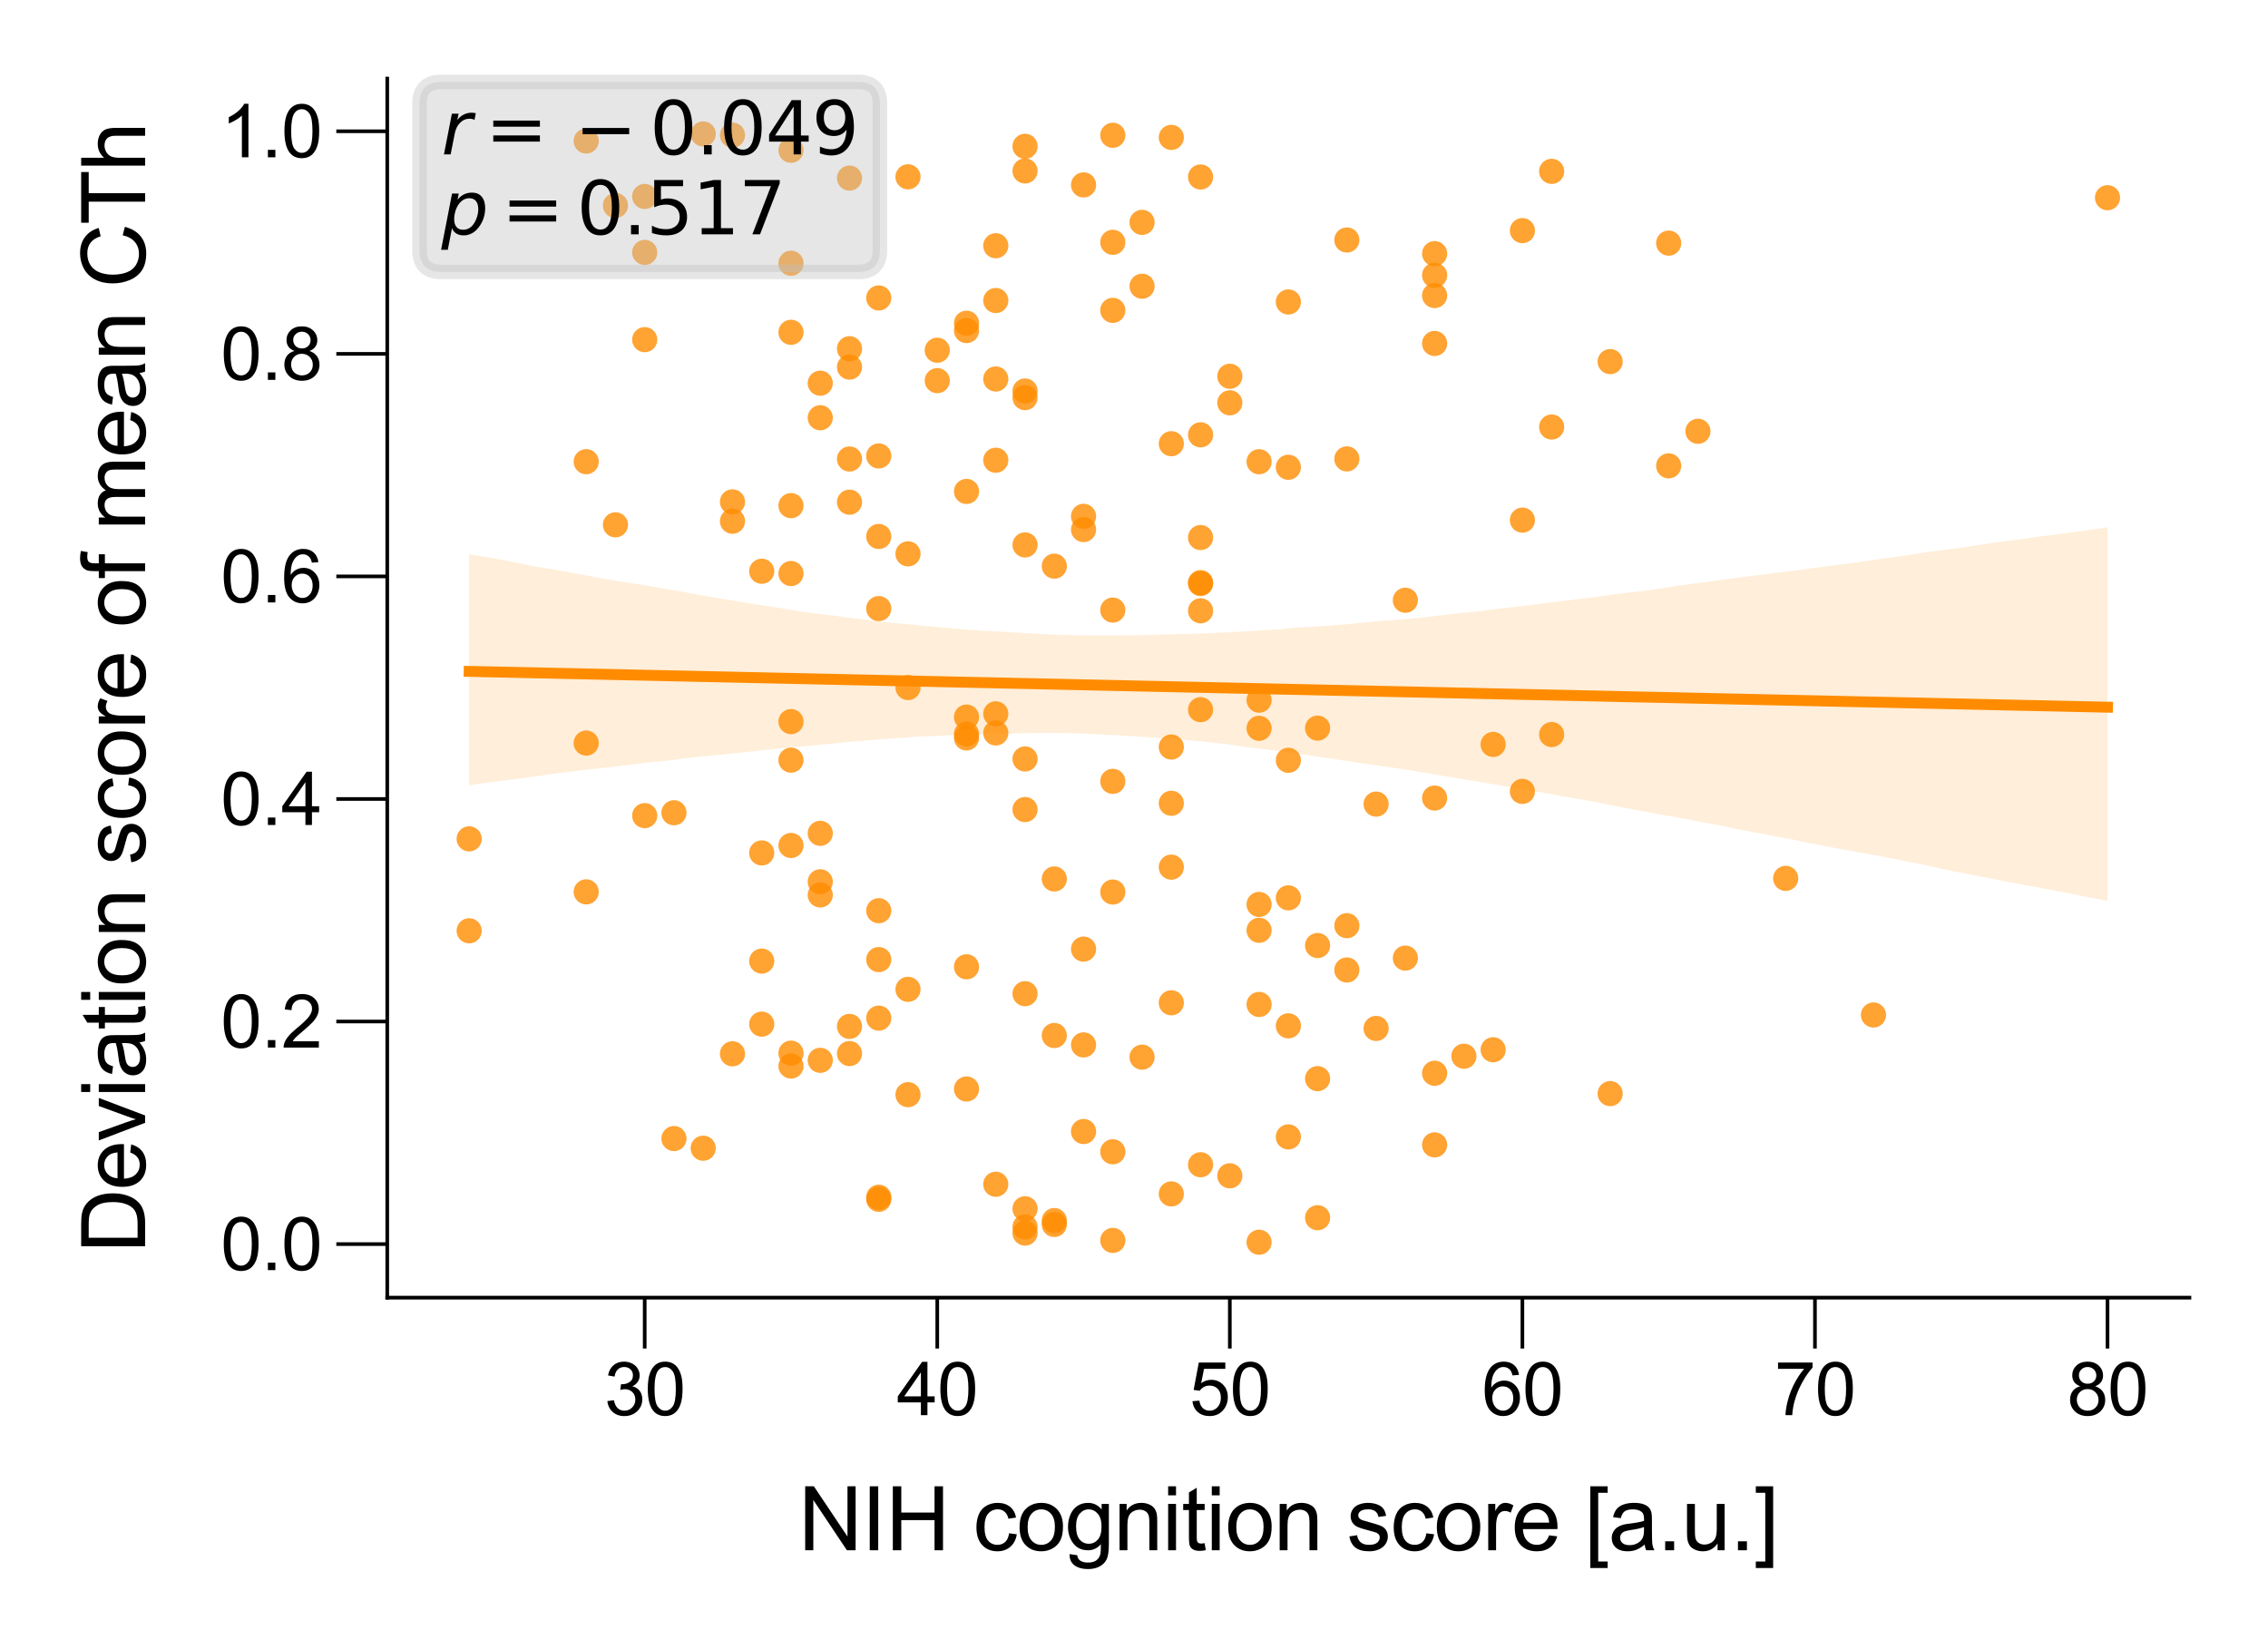 <?xml version="1.0" encoding="utf-8" standalone="no"?>
<!DOCTYPE svg PUBLIC "-//W3C//DTD SVG 1.1//EN"
  "http://www.w3.org/Graphics/SVG/1.1/DTD/svg11.dtd">
<svg xmlns:xlink="http://www.w3.org/1999/xlink" width="155.906pt" height="113.386pt" viewBox="0 0 155.906 113.386" xmlns="http://www.w3.org/2000/svg" version="1.1">
 <defs>
  <style type="text/css">*{stroke-linejoin: round; stroke-linecap: butt}</style>
 </defs>
 <g id="figure_1">
  <g id="patch_1">
   <path d="M 0 113.386 
L 155.906 113.386 
L 155.906 0 
L 0 0 
z
" style="fill: #ffffff"/>
  </g>
  <g id="axes_1">
   <g id="patch_2">
    <path d="M 26.62 89.218 
L 150.506 89.218 
L 150.506 5.4 
L 26.62 5.4 
z
" style="fill: #ffffff"/>
   </g>
   <g id="PathCollection_1">
    <defs>
     <path id="C0_0_4c3a07be0d" d="M 0 0.866 
C 0.23 0.866 0.45 0.775 0.612 0.612 
C 0.775 0.45 0.866 0.23 0.866 -0 
C 0.866 -0.23 0.775 -0.45 0.612 -0.612 
C 0.45 -0.775 0.23 -0.866 0 -0.866 
C -0.23 -0.866 -0.45 -0.775 -0.612 -0.612 
C -0.775 -0.45 -0.866 -0.23 -0.866 0 
C -0.866 0.23 -0.775 0.45 -0.612 0.612 
C -0.45 0.775 -0.23 0.866 0 0.866 
z
"/>
    </defs>
    <g clip-path="url(#pd2845f8a62)">
     <use xlink:href="#C0_0_4c3a07be0d" x="60.407" y="82.458" style="fill: #ff8c00; fill-opacity: 0.8"/>
    </g>
    <g clip-path="url(#pd2845f8a62)">
     <use xlink:href="#C0_0_4c3a07be0d" x="78.507" y="19.68" style="fill: #ff8c00; fill-opacity: 0.8"/>
    </g>
    <g clip-path="url(#pd2845f8a62)">
     <use xlink:href="#C0_0_4c3a07be0d" x="106.663" y="29.359" style="fill: #ff8c00; fill-opacity: 0.8"/>
    </g>
    <g clip-path="url(#pd2845f8a62)">
     <use xlink:href="#C0_0_4c3a07be0d" x="82.529" y="48.793" style="fill: #ff8c00; fill-opacity: 0.8"/>
    </g>
    <g clip-path="url(#pd2845f8a62)">
     <use xlink:href="#C0_0_4c3a07be0d" x="72.474" y="38.924" style="fill: #ff8c00; fill-opacity: 0.8"/>
    </g>
    <g clip-path="url(#pd2845f8a62)">
     <use xlink:href="#C0_0_4c3a07be0d" x="58.396" y="70.569" style="fill: #ff8c00; fill-opacity: 0.8"/>
    </g>
    <g clip-path="url(#pd2845f8a62)">
     <use xlink:href="#C0_0_4c3a07be0d" x="70.463" y="26.883" style="fill: #ff8c00; fill-opacity: 0.8"/>
    </g>
    <g clip-path="url(#pd2845f8a62)">
     <use xlink:href="#C0_0_4c3a07be0d" x="86.552" y="63.96" style="fill: #ff8c00; fill-opacity: 0.8"/>
    </g>
    <g clip-path="url(#pd2845f8a62)">
     <use xlink:href="#C0_0_4c3a07be0d" x="68.451" y="20.663" style="fill: #ff8c00; fill-opacity: 0.8"/>
    </g>
    <g clip-path="url(#pd2845f8a62)">
     <use xlink:href="#C0_0_4c3a07be0d" x="84.54" y="80.84" style="fill: #ff8c00; fill-opacity: 0.8"/>
    </g>
    <g clip-path="url(#pd2845f8a62)">
     <use xlink:href="#C0_0_4c3a07be0d" x="70.463" y="84.357" style="fill: #ff8c00; fill-opacity: 0.8"/>
    </g>
    <g clip-path="url(#pd2845f8a62)">
     <use xlink:href="#C0_0_4c3a07be0d" x="82.529" y="80.08" style="fill: #ff8c00; fill-opacity: 0.8"/>
    </g>
    <g clip-path="url(#pd2845f8a62)">
     <use xlink:href="#C0_0_4c3a07be0d" x="60.407" y="65.974" style="fill: #ff8c00; fill-opacity: 0.8"/>
    </g>
    <g clip-path="url(#pd2845f8a62)">
     <use xlink:href="#C0_0_4c3a07be0d" x="48.34" y="78.944" style="fill: #ff8c00; fill-opacity: 0.8"/>
    </g>
    <g clip-path="url(#pd2845f8a62)">
     <use xlink:href="#C0_0_4c3a07be0d" x="128.785" y="69.784" style="fill: #ff8c00; fill-opacity: 0.8"/>
    </g>
    <g clip-path="url(#pd2845f8a62)">
     <use xlink:href="#C0_0_4c3a07be0d" x="90.574" y="50.061" style="fill: #ff8c00; fill-opacity: 0.8"/>
    </g>
    <g clip-path="url(#pd2845f8a62)">
     <use xlink:href="#C0_0_4c3a07be0d" x="40.296" y="51.088" style="fill: #ff8c00; fill-opacity: 0.8"/>
    </g>
    <g clip-path="url(#pd2845f8a62)">
     <use xlink:href="#C0_0_4c3a07be0d" x="66.44" y="66.471" style="fill: #ff8c00; fill-opacity: 0.8"/>
    </g>
    <g clip-path="url(#pd2845f8a62)">
     <use xlink:href="#C0_0_4c3a07be0d" x="90.574" y="65.008" style="fill: #ff8c00; fill-opacity: 0.8"/>
    </g>
    <g clip-path="url(#pd2845f8a62)">
     <use xlink:href="#C0_0_4c3a07be0d" x="70.463" y="37.465" style="fill: #ff8c00; fill-opacity: 0.8"/>
    </g>
    <g clip-path="url(#pd2845f8a62)">
     <use xlink:href="#C0_0_4c3a07be0d" x="54.374" y="34.766" style="fill: #ff8c00; fill-opacity: 0.8"/>
    </g>
    <g clip-path="url(#pd2845f8a62)">
     <use xlink:href="#C0_0_4c3a07be0d" x="60.407" y="36.885" style="fill: #ff8c00; fill-opacity: 0.8"/>
    </g>
    <g clip-path="url(#pd2845f8a62)">
     <use xlink:href="#C0_0_4c3a07be0d" x="88.563" y="61.731" style="fill: #ff8c00; fill-opacity: 0.8"/>
    </g>
    <g clip-path="url(#pd2845f8a62)">
     <use xlink:href="#C0_0_4c3a07be0d" x="66.44" y="22.223" style="fill: #ff8c00; fill-opacity: 0.8"/>
    </g>
    <g clip-path="url(#pd2845f8a62)">
     <use xlink:href="#C0_0_4c3a07be0d" x="54.374" y="18.099" style="fill: #ff8c00; fill-opacity: 0.8"/>
    </g>
    <g clip-path="url(#pd2845f8a62)">
     <use xlink:href="#C0_0_4c3a07be0d" x="96.607" y="41.269" style="fill: #ff8c00; fill-opacity: 0.8"/>
    </g>
    <g clip-path="url(#pd2845f8a62)">
     <use xlink:href="#C0_0_4c3a07be0d" x="54.374" y="52.262" style="fill: #ff8c00; fill-opacity: 0.8"/>
    </g>
    <g clip-path="url(#pd2845f8a62)">
     <use xlink:href="#C0_0_4c3a07be0d" x="60.407" y="82.312" style="fill: #ff8c00; fill-opacity: 0.8"/>
    </g>
    <g clip-path="url(#pd2845f8a62)">
     <use xlink:href="#C0_0_4c3a07be0d" x="70.463" y="27.34" style="fill: #ff8c00; fill-opacity: 0.8"/>
    </g>
    <g clip-path="url(#pd2845f8a62)">
     <use xlink:href="#C0_0_4c3a07be0d" x="54.374" y="39.433" style="fill: #ff8c00; fill-opacity: 0.8"/>
    </g>
    <g clip-path="url(#pd2845f8a62)">
     <use xlink:href="#C0_0_4c3a07be0d" x="110.685" y="75.19" style="fill: #ff8c00; fill-opacity: 0.8"/>
    </g>
    <g clip-path="url(#pd2845f8a62)">
     <use xlink:href="#C0_0_4c3a07be0d" x="58.396" y="31.558" style="fill: #ff8c00; fill-opacity: 0.8"/>
    </g>
    <g clip-path="url(#pd2845f8a62)">
     <use xlink:href="#C0_0_4c3a07be0d" x="102.641" y="72.174" style="fill: #ff8c00; fill-opacity: 0.8"/>
    </g>
    <g clip-path="url(#pd2845f8a62)">
     <use xlink:href="#C0_0_4c3a07be0d" x="72.474" y="60.432" style="fill: #ff8c00; fill-opacity: 0.8"/>
    </g>
    <g clip-path="url(#pd2845f8a62)">
     <use xlink:href="#C0_0_4c3a07be0d" x="70.463" y="11.753" style="fill: #ff8c00; fill-opacity: 0.8"/>
    </g>
    <g clip-path="url(#pd2845f8a62)">
     <use xlink:href="#C0_0_4c3a07be0d" x="92.585" y="31.55" style="fill: #ff8c00; fill-opacity: 0.8"/>
    </g>
    <g clip-path="url(#pd2845f8a62)">
     <use xlink:href="#C0_0_4c3a07be0d" x="76.496" y="9.301" style="fill: #ff8c00; fill-opacity: 0.8"/>
    </g>
    <g clip-path="url(#pd2845f8a62)">
     <use xlink:href="#C0_0_4c3a07be0d" x="40.296" y="61.319" style="fill: #ff8c00; fill-opacity: 0.8"/>
    </g>
    <g clip-path="url(#pd2845f8a62)">
     <use xlink:href="#C0_0_4c3a07be0d" x="54.374" y="49.613" style="fill: #ff8c00; fill-opacity: 0.8"/>
    </g>
    <g clip-path="url(#pd2845f8a62)">
     <use xlink:href="#C0_0_4c3a07be0d" x="52.362" y="39.275" style="fill: #ff8c00; fill-opacity: 0.8"/>
    </g>
    <g clip-path="url(#pd2845f8a62)">
     <use xlink:href="#C0_0_4c3a07be0d" x="102.641" y="51.182" style="fill: #ff8c00; fill-opacity: 0.8"/>
    </g>
    <g clip-path="url(#pd2845f8a62)">
     <use xlink:href="#C0_0_4c3a07be0d" x="114.707" y="32.029" style="fill: #ff8c00; fill-opacity: 0.8"/>
    </g>
    <g clip-path="url(#pd2845f8a62)">
     <use xlink:href="#C0_0_4c3a07be0d" x="50.351" y="34.504" style="fill: #ff8c00; fill-opacity: 0.8"/>
    </g>
    <g clip-path="url(#pd2845f8a62)">
     <use xlink:href="#C0_0_4c3a07be0d" x="98.618" y="18.926" style="fill: #ff8c00; fill-opacity: 0.8"/>
    </g>
    <g clip-path="url(#pd2845f8a62)">
     <use xlink:href="#C0_0_4c3a07be0d" x="68.451" y="31.642" style="fill: #ff8c00; fill-opacity: 0.8"/>
    </g>
    <g clip-path="url(#pd2845f8a62)">
     <use xlink:href="#C0_0_4c3a07be0d" x="66.44" y="33.787" style="fill: #ff8c00; fill-opacity: 0.8"/>
    </g>
    <g clip-path="url(#pd2845f8a62)">
     <use xlink:href="#C0_0_4c3a07be0d" x="58.396" y="72.436" style="fill: #ff8c00; fill-opacity: 0.8"/>
    </g>
    <g clip-path="url(#pd2845f8a62)">
     <use xlink:href="#C0_0_4c3a07be0d" x="90.574" y="74.161" style="fill: #ff8c00; fill-opacity: 0.8"/>
    </g>
    <g clip-path="url(#pd2845f8a62)">
     <use xlink:href="#C0_0_4c3a07be0d" x="54.374" y="10.334" style="fill: #ff8c00; fill-opacity: 0.8"/>
    </g>
    <g clip-path="url(#pd2845f8a62)">
     <use xlink:href="#C0_0_4c3a07be0d" x="76.496" y="53.72" style="fill: #ff8c00; fill-opacity: 0.8"/>
    </g>
    <g clip-path="url(#pd2845f8a62)">
     <use xlink:href="#C0_0_4c3a07be0d" x="144.874" y="13.593" style="fill: #ff8c00; fill-opacity: 0.8"/>
    </g>
    <g clip-path="url(#pd2845f8a62)">
     <use xlink:href="#C0_0_4c3a07be0d" x="98.618" y="78.715" style="fill: #ff8c00; fill-opacity: 0.8"/>
    </g>
    <g clip-path="url(#pd2845f8a62)">
     <use xlink:href="#C0_0_4c3a07be0d" x="106.663" y="50.503" style="fill: #ff8c00; fill-opacity: 0.8"/>
    </g>
    <g clip-path="url(#pd2845f8a62)">
     <use xlink:href="#C0_0_4c3a07be0d" x="42.307" y="14.127" style="fill: #ff8c00; fill-opacity: 0.8"/>
    </g>
    <g clip-path="url(#pd2845f8a62)">
     <use xlink:href="#C0_0_4c3a07be0d" x="68.451" y="26.057" style="fill: #ff8c00; fill-opacity: 0.8"/>
    </g>
    <g clip-path="url(#pd2845f8a62)">
     <use xlink:href="#C0_0_4c3a07be0d" x="74.485" y="36.41" style="fill: #ff8c00; fill-opacity: 0.8"/>
    </g>
    <g clip-path="url(#pd2845f8a62)">
     <use xlink:href="#C0_0_4c3a07be0d" x="40.296" y="31.743" style="fill: #ff8c00; fill-opacity: 0.8"/>
    </g>
    <g clip-path="url(#pd2845f8a62)">
     <use xlink:href="#C0_0_4c3a07be0d" x="66.44" y="50.737" style="fill: #ff8c00; fill-opacity: 0.8"/>
    </g>
    <g clip-path="url(#pd2845f8a62)">
     <use xlink:href="#C0_0_4c3a07be0d" x="80.518" y="9.446" style="fill: #ff8c00; fill-opacity: 0.8"/>
    </g>
    <g clip-path="url(#pd2845f8a62)">
     <use xlink:href="#C0_0_4c3a07be0d" x="50.351" y="9.292" style="fill: #ff8c00; fill-opacity: 0.8"/>
    </g>
    <g clip-path="url(#pd2845f8a62)">
     <use xlink:href="#C0_0_4c3a07be0d" x="88.563" y="78.167" style="fill: #ff8c00; fill-opacity: 0.8"/>
    </g>
    <g clip-path="url(#pd2845f8a62)">
     <use xlink:href="#C0_0_4c3a07be0d" x="82.529" y="41.995" style="fill: #ff8c00; fill-opacity: 0.8"/>
    </g>
    <g clip-path="url(#pd2845f8a62)">
     <use xlink:href="#C0_0_4c3a07be0d" x="32.251" y="57.674" style="fill: #ff8c00; fill-opacity: 0.8"/>
    </g>
    <g clip-path="url(#pd2845f8a62)">
     <use xlink:href="#C0_0_4c3a07be0d" x="104.652" y="54.411" style="fill: #ff8c00; fill-opacity: 0.8"/>
    </g>
    <g clip-path="url(#pd2845f8a62)">
     <use xlink:href="#C0_0_4c3a07be0d" x="44.318" y="56.078" style="fill: #ff8c00; fill-opacity: 0.8"/>
    </g>
    <g clip-path="url(#pd2845f8a62)">
     <use xlink:href="#C0_0_4c3a07be0d" x="122.752" y="60.392" style="fill: #ff8c00; fill-opacity: 0.8"/>
    </g>
    <g clip-path="url(#pd2845f8a62)">
     <use xlink:href="#C0_0_4c3a07be0d" x="92.585" y="63.644" style="fill: #ff8c00; fill-opacity: 0.8"/>
    </g>
    <g clip-path="url(#pd2845f8a62)">
     <use xlink:href="#C0_0_4c3a07be0d" x="62.418" y="38.079" style="fill: #ff8c00; fill-opacity: 0.8"/>
    </g>
    <g clip-path="url(#pd2845f8a62)">
     <use xlink:href="#C0_0_4c3a07be0d" x="98.618" y="23.614" style="fill: #ff8c00; fill-opacity: 0.8"/>
    </g>
    <g clip-path="url(#pd2845f8a62)">
     <use xlink:href="#C0_0_4c3a07be0d" x="62.418" y="75.262" style="fill: #ff8c00; fill-opacity: 0.8"/>
    </g>
    <g clip-path="url(#pd2845f8a62)">
     <use xlink:href="#C0_0_4c3a07be0d" x="70.463" y="52.181" style="fill: #ff8c00; fill-opacity: 0.8"/>
    </g>
    <g clip-path="url(#pd2845f8a62)">
     <use xlink:href="#C0_0_4c3a07be0d" x="52.362" y="70.413" style="fill: #ff8c00; fill-opacity: 0.8"/>
    </g>
    <g clip-path="url(#pd2845f8a62)">
     <use xlink:href="#C0_0_4c3a07be0d" x="82.529" y="12.168" style="fill: #ff8c00; fill-opacity: 0.8"/>
    </g>
    <g clip-path="url(#pd2845f8a62)">
     <use xlink:href="#C0_0_4c3a07be0d" x="60.407" y="31.348" style="fill: #ff8c00; fill-opacity: 0.8"/>
    </g>
    <g clip-path="url(#pd2845f8a62)">
     <use xlink:href="#C0_0_4c3a07be0d" x="88.563" y="32.127" style="fill: #ff8c00; fill-opacity: 0.8"/>
    </g>
    <g clip-path="url(#pd2845f8a62)">
     <use xlink:href="#C0_0_4c3a07be0d" x="92.585" y="16.501" style="fill: #ff8c00; fill-opacity: 0.8"/>
    </g>
    <g clip-path="url(#pd2845f8a62)">
     <use xlink:href="#C0_0_4c3a07be0d" x="78.507" y="72.683" style="fill: #ff8c00; fill-opacity: 0.8"/>
    </g>
    <g clip-path="url(#pd2845f8a62)">
     <use xlink:href="#C0_0_4c3a07be0d" x="56.385" y="60.626" style="fill: #ff8c00; fill-opacity: 0.8"/>
    </g>
    <g clip-path="url(#pd2845f8a62)">
     <use xlink:href="#C0_0_4c3a07be0d" x="98.618" y="73.79" style="fill: #ff8c00; fill-opacity: 0.8"/>
    </g>
    <g clip-path="url(#pd2845f8a62)">
     <use xlink:href="#C0_0_4c3a07be0d" x="74.485" y="65.254" style="fill: #ff8c00; fill-opacity: 0.8"/>
    </g>
    <g clip-path="url(#pd2845f8a62)">
     <use xlink:href="#C0_0_4c3a07be0d" x="70.463" y="84.779" style="fill: #ff8c00; fill-opacity: 0.8"/>
    </g>
    <g clip-path="url(#pd2845f8a62)">
     <use xlink:href="#C0_0_4c3a07be0d" x="84.54" y="27.694" style="fill: #ff8c00; fill-opacity: 0.8"/>
    </g>
    <g clip-path="url(#pd2845f8a62)">
     <use xlink:href="#C0_0_4c3a07be0d" x="52.362" y="66.078" style="fill: #ff8c00; fill-opacity: 0.8"/>
    </g>
    <g clip-path="url(#pd2845f8a62)">
     <use xlink:href="#C0_0_4c3a07be0d" x="80.518" y="82.086" style="fill: #ff8c00; fill-opacity: 0.8"/>
    </g>
    <g clip-path="url(#pd2845f8a62)">
     <use xlink:href="#C0_0_4c3a07be0d" x="64.429" y="24.079" style="fill: #ff8c00; fill-opacity: 0.8"/>
    </g>
    <g clip-path="url(#pd2845f8a62)">
     <use xlink:href="#C0_0_4c3a07be0d" x="44.318" y="17.353" style="fill: #ff8c00; fill-opacity: 0.8"/>
    </g>
    <g clip-path="url(#pd2845f8a62)">
     <use xlink:href="#C0_0_4c3a07be0d" x="76.496" y="61.331" style="fill: #ff8c00; fill-opacity: 0.8"/>
    </g>
    <g clip-path="url(#pd2845f8a62)">
     <use xlink:href="#C0_0_4c3a07be0d" x="74.485" y="12.713" style="fill: #ff8c00; fill-opacity: 0.8"/>
    </g>
    <g clip-path="url(#pd2845f8a62)">
     <use xlink:href="#C0_0_4c3a07be0d" x="56.385" y="61.531" style="fill: #ff8c00; fill-opacity: 0.8"/>
    </g>
    <g clip-path="url(#pd2845f8a62)">
     <use xlink:href="#C0_0_4c3a07be0d" x="72.474" y="83.918" style="fill: #ff8c00; fill-opacity: 0.8"/>
    </g>
    <g clip-path="url(#pd2845f8a62)">
     <use xlink:href="#C0_0_4c3a07be0d" x="76.496" y="41.945" style="fill: #ff8c00; fill-opacity: 0.8"/>
    </g>
    <g clip-path="url(#pd2845f8a62)">
     <use xlink:href="#C0_0_4c3a07be0d" x="100.63" y="72.619" style="fill: #ff8c00; fill-opacity: 0.8"/>
    </g>
    <g clip-path="url(#pd2845f8a62)">
     <use xlink:href="#C0_0_4c3a07be0d" x="80.518" y="68.946" style="fill: #ff8c00; fill-opacity: 0.8"/>
    </g>
    <g clip-path="url(#pd2845f8a62)">
     <use xlink:href="#C0_0_4c3a07be0d" x="86.552" y="48.139" style="fill: #ff8c00; fill-opacity: 0.8"/>
    </g>
    <g clip-path="url(#pd2845f8a62)">
     <use xlink:href="#C0_0_4c3a07be0d" x="66.44" y="50.462" style="fill: #ff8c00; fill-opacity: 0.8"/>
    </g>
    <g clip-path="url(#pd2845f8a62)">
     <use xlink:href="#C0_0_4c3a07be0d" x="110.685" y="24.861" style="fill: #ff8c00; fill-opacity: 0.8"/>
    </g>
    <g clip-path="url(#pd2845f8a62)">
     <use xlink:href="#C0_0_4c3a07be0d" x="94.596" y="55.286" style="fill: #ff8c00; fill-opacity: 0.8"/>
    </g>
    <g clip-path="url(#pd2845f8a62)">
     <use xlink:href="#C0_0_4c3a07be0d" x="32.251" y="63.995" style="fill: #ff8c00; fill-opacity: 0.8"/>
    </g>
    <g clip-path="url(#pd2845f8a62)">
     <use xlink:href="#C0_0_4c3a07be0d" x="94.596" y="70.709" style="fill: #ff8c00; fill-opacity: 0.8"/>
    </g>
    <g clip-path="url(#pd2845f8a62)">
     <use xlink:href="#C0_0_4c3a07be0d" x="104.652" y="15.857" style="fill: #ff8c00; fill-opacity: 0.8"/>
    </g>
    <g clip-path="url(#pd2845f8a62)">
     <use xlink:href="#C0_0_4c3a07be0d" x="72.474" y="84.188" style="fill: #ff8c00; fill-opacity: 0.8"/>
    </g>
    <g clip-path="url(#pd2845f8a62)">
     <use xlink:href="#C0_0_4c3a07be0d" x="78.507" y="15.288" style="fill: #ff8c00; fill-opacity: 0.8"/>
    </g>
    <g clip-path="url(#pd2845f8a62)">
     <use xlink:href="#C0_0_4c3a07be0d" x="60.407" y="41.843" style="fill: #ff8c00; fill-opacity: 0.8"/>
    </g>
    <g clip-path="url(#pd2845f8a62)">
     <use xlink:href="#C0_0_4c3a07be0d" x="90.574" y="83.724" style="fill: #ff8c00; fill-opacity: 0.8"/>
    </g>
    <g clip-path="url(#pd2845f8a62)">
     <use xlink:href="#C0_0_4c3a07be0d" x="40.296" y="9.693" style="fill: #ff8c00; fill-opacity: 0.8"/>
    </g>
    <g clip-path="url(#pd2845f8a62)">
     <use xlink:href="#C0_0_4c3a07be0d" x="82.529" y="36.958" style="fill: #ff8c00; fill-opacity: 0.8"/>
    </g>
    <g clip-path="url(#pd2845f8a62)">
     <use xlink:href="#C0_0_4c3a07be0d" x="70.463" y="10.059" style="fill: #ff8c00; fill-opacity: 0.8"/>
    </g>
    <g clip-path="url(#pd2845f8a62)">
     <use xlink:href="#C0_0_4c3a07be0d" x="50.351" y="72.453" style="fill: #ff8c00; fill-opacity: 0.8"/>
    </g>
    <g clip-path="url(#pd2845f8a62)">
     <use xlink:href="#C0_0_4c3a07be0d" x="54.374" y="58.129" style="fill: #ff8c00; fill-opacity: 0.8"/>
    </g>
    <g clip-path="url(#pd2845f8a62)">
     <use xlink:href="#C0_0_4c3a07be0d" x="86.552" y="85.408" style="fill: #ff8c00; fill-opacity: 0.8"/>
    </g>
    <g clip-path="url(#pd2845f8a62)">
     <use xlink:href="#C0_0_4c3a07be0d" x="70.463" y="55.66" style="fill: #ff8c00; fill-opacity: 0.8"/>
    </g>
    <g clip-path="url(#pd2845f8a62)">
     <use xlink:href="#C0_0_4c3a07be0d" x="54.374" y="72.407" style="fill: #ff8c00; fill-opacity: 0.8"/>
    </g>
    <g clip-path="url(#pd2845f8a62)">
     <use xlink:href="#C0_0_4c3a07be0d" x="58.396" y="23.977" style="fill: #ff8c00; fill-opacity: 0.8"/>
    </g>
    <g clip-path="url(#pd2845f8a62)">
     <use xlink:href="#C0_0_4c3a07be0d" x="60.407" y="62.615" style="fill: #ff8c00; fill-opacity: 0.8"/>
    </g>
    <g clip-path="url(#pd2845f8a62)">
     <use xlink:href="#C0_0_4c3a07be0d" x="62.418" y="47.271" style="fill: #ff8c00; fill-opacity: 0.8"/>
    </g>
    <g clip-path="url(#pd2845f8a62)">
     <use xlink:href="#C0_0_4c3a07be0d" x="56.385" y="72.901" style="fill: #ff8c00; fill-opacity: 0.8"/>
    </g>
    <g clip-path="url(#pd2845f8a62)">
     <use xlink:href="#C0_0_4c3a07be0d" x="66.44" y="22.728" style="fill: #ff8c00; fill-opacity: 0.8"/>
    </g>
    <g clip-path="url(#pd2845f8a62)">
     <use xlink:href="#C0_0_4c3a07be0d" x="98.618" y="20.321" style="fill: #ff8c00; fill-opacity: 0.8"/>
    </g>
    <g clip-path="url(#pd2845f8a62)">
     <use xlink:href="#C0_0_4c3a07be0d" x="86.552" y="31.745" style="fill: #ff8c00; fill-opacity: 0.8"/>
    </g>
    <g clip-path="url(#pd2845f8a62)">
     <use xlink:href="#C0_0_4c3a07be0d" x="54.374" y="22.847" style="fill: #ff8c00; fill-opacity: 0.8"/>
    </g>
    <g clip-path="url(#pd2845f8a62)">
     <use xlink:href="#C0_0_4c3a07be0d" x="72.474" y="71.195" style="fill: #ff8c00; fill-opacity: 0.8"/>
    </g>
    <g clip-path="url(#pd2845f8a62)">
     <use xlink:href="#C0_0_4c3a07be0d" x="56.385" y="28.721" style="fill: #ff8c00; fill-opacity: 0.8"/>
    </g>
    <g clip-path="url(#pd2845f8a62)">
     <use xlink:href="#C0_0_4c3a07be0d" x="88.563" y="70.53" style="fill: #ff8c00; fill-opacity: 0.8"/>
    </g>
    <g clip-path="url(#pd2845f8a62)">
     <use xlink:href="#C0_0_4c3a07be0d" x="80.518" y="30.506" style="fill: #ff8c00; fill-opacity: 0.8"/>
    </g>
    <g clip-path="url(#pd2845f8a62)">
     <use xlink:href="#C0_0_4c3a07be0d" x="74.485" y="77.796" style="fill: #ff8c00; fill-opacity: 0.8"/>
    </g>
    <g clip-path="url(#pd2845f8a62)">
     <use xlink:href="#C0_0_4c3a07be0d" x="68.451" y="81.422" style="fill: #ff8c00; fill-opacity: 0.8"/>
    </g>
    <g clip-path="url(#pd2845f8a62)">
     <use xlink:href="#C0_0_4c3a07be0d" x="60.407" y="20.485" style="fill: #ff8c00; fill-opacity: 0.8"/>
    </g>
    <g clip-path="url(#pd2845f8a62)">
     <use xlink:href="#C0_0_4c3a07be0d" x="74.485" y="35.499" style="fill: #ff8c00; fill-opacity: 0.8"/>
    </g>
    <g clip-path="url(#pd2845f8a62)">
     <use xlink:href="#C0_0_4c3a07be0d" x="86.552" y="69.06" style="fill: #ff8c00; fill-opacity: 0.8"/>
    </g>
    <g clip-path="url(#pd2845f8a62)">
     <use xlink:href="#C0_0_4c3a07be0d" x="58.396" y="12.244" style="fill: #ff8c00; fill-opacity: 0.8"/>
    </g>
    <g clip-path="url(#pd2845f8a62)">
     <use xlink:href="#C0_0_4c3a07be0d" x="104.652" y="35.762" style="fill: #ff8c00; fill-opacity: 0.8"/>
    </g>
    <g clip-path="url(#pd2845f8a62)">
     <use xlink:href="#C0_0_4c3a07be0d" x="52.362" y="58.641" style="fill: #ff8c00; fill-opacity: 0.8"/>
    </g>
    <g clip-path="url(#pd2845f8a62)">
     <use xlink:href="#C0_0_4c3a07be0d" x="92.585" y="66.69" style="fill: #ff8c00; fill-opacity: 0.8"/>
    </g>
    <g clip-path="url(#pd2845f8a62)">
     <use xlink:href="#C0_0_4c3a07be0d" x="86.552" y="62.184" style="fill: #ff8c00; fill-opacity: 0.8"/>
    </g>
    <g clip-path="url(#pd2845f8a62)">
     <use xlink:href="#C0_0_4c3a07be0d" x="66.44" y="49.302" style="fill: #ff8c00; fill-opacity: 0.8"/>
    </g>
    <g clip-path="url(#pd2845f8a62)">
     <use xlink:href="#C0_0_4c3a07be0d" x="86.552" y="50.073" style="fill: #ff8c00; fill-opacity: 0.8"/>
    </g>
    <g clip-path="url(#pd2845f8a62)">
     <use xlink:href="#C0_0_4c3a07be0d" x="68.451" y="49.078" style="fill: #ff8c00; fill-opacity: 0.8"/>
    </g>
    <g clip-path="url(#pd2845f8a62)">
     <use xlink:href="#C0_0_4c3a07be0d" x="80.518" y="55.227" style="fill: #ff8c00; fill-opacity: 0.8"/>
    </g>
    <g clip-path="url(#pd2845f8a62)">
     <use xlink:href="#C0_0_4c3a07be0d" x="58.396" y="25.24" style="fill: #ff8c00; fill-opacity: 0.8"/>
    </g>
    <g clip-path="url(#pd2845f8a62)">
     <use xlink:href="#C0_0_4c3a07be0d" x="106.663" y="11.781" style="fill: #ff8c00; fill-opacity: 0.8"/>
    </g>
    <g clip-path="url(#pd2845f8a62)">
     <use xlink:href="#C0_0_4c3a07be0d" x="66.44" y="74.873" style="fill: #ff8c00; fill-opacity: 0.8"/>
    </g>
    <g clip-path="url(#pd2845f8a62)">
     <use xlink:href="#C0_0_4c3a07be0d" x="48.34" y="9.21" style="fill: #ff8c00; fill-opacity: 0.8"/>
    </g>
    <g clip-path="url(#pd2845f8a62)">
     <use xlink:href="#C0_0_4c3a07be0d" x="98.618" y="54.87" style="fill: #ff8c00; fill-opacity: 0.8"/>
    </g>
    <g clip-path="url(#pd2845f8a62)">
     <use xlink:href="#C0_0_4c3a07be0d" x="64.429" y="26.171" style="fill: #ff8c00; fill-opacity: 0.8"/>
    </g>
    <g clip-path="url(#pd2845f8a62)">
     <use xlink:href="#C0_0_4c3a07be0d" x="46.329" y="55.88" style="fill: #ff8c00; fill-opacity: 0.8"/>
    </g>
    <g clip-path="url(#pd2845f8a62)">
     <use xlink:href="#C0_0_4c3a07be0d" x="88.563" y="20.76" style="fill: #ff8c00; fill-opacity: 0.8"/>
    </g>
    <g clip-path="url(#pd2845f8a62)">
     <use xlink:href="#C0_0_4c3a07be0d" x="70.463" y="68.32" style="fill: #ff8c00; fill-opacity: 0.8"/>
    </g>
    <g clip-path="url(#pd2845f8a62)">
     <use xlink:href="#C0_0_4c3a07be0d" x="46.329" y="78.281" style="fill: #ff8c00; fill-opacity: 0.8"/>
    </g>
    <g clip-path="url(#pd2845f8a62)">
     <use xlink:href="#C0_0_4c3a07be0d" x="44.318" y="13.507" style="fill: #ff8c00; fill-opacity: 0.8"/>
    </g>
    <g clip-path="url(#pd2845f8a62)">
     <use xlink:href="#C0_0_4c3a07be0d" x="82.529" y="29.896" style="fill: #ff8c00; fill-opacity: 0.8"/>
    </g>
    <g clip-path="url(#pd2845f8a62)">
     <use xlink:href="#C0_0_4c3a07be0d" x="58.396" y="34.527" style="fill: #ff8c00; fill-opacity: 0.8"/>
    </g>
    <g clip-path="url(#pd2845f8a62)">
     <use xlink:href="#C0_0_4c3a07be0d" x="56.385" y="26.346" style="fill: #ff8c00; fill-opacity: 0.8"/>
    </g>
    <g clip-path="url(#pd2845f8a62)">
     <use xlink:href="#C0_0_4c3a07be0d" x="84.54" y="25.87" style="fill: #ff8c00; fill-opacity: 0.8"/>
    </g>
    <g clip-path="url(#pd2845f8a62)">
     <use xlink:href="#C0_0_4c3a07be0d" x="76.496" y="79.19" style="fill: #ff8c00; fill-opacity: 0.8"/>
    </g>
    <g clip-path="url(#pd2845f8a62)">
     <use xlink:href="#C0_0_4c3a07be0d" x="62.418" y="68.02" style="fill: #ff8c00; fill-opacity: 0.8"/>
    </g>
    <g clip-path="url(#pd2845f8a62)">
     <use xlink:href="#C0_0_4c3a07be0d" x="62.418" y="12.157" style="fill: #ff8c00; fill-opacity: 0.8"/>
    </g>
    <g clip-path="url(#pd2845f8a62)">
     <use xlink:href="#C0_0_4c3a07be0d" x="44.318" y="23.352" style="fill: #ff8c00; fill-opacity: 0.8"/>
    </g>
    <g clip-path="url(#pd2845f8a62)">
     <use xlink:href="#C0_0_4c3a07be0d" x="68.451" y="50.393" style="fill: #ff8c00; fill-opacity: 0.8"/>
    </g>
    <g clip-path="url(#pd2845f8a62)">
     <use xlink:href="#C0_0_4c3a07be0d" x="96.607" y="65.873" style="fill: #ff8c00; fill-opacity: 0.8"/>
    </g>
    <g clip-path="url(#pd2845f8a62)">
     <use xlink:href="#C0_0_4c3a07be0d" x="56.385" y="57.294" style="fill: #ff8c00; fill-opacity: 0.8"/>
    </g>
    <g clip-path="url(#pd2845f8a62)">
     <use xlink:href="#C0_0_4c3a07be0d" x="80.518" y="51.361" style="fill: #ff8c00; fill-opacity: 0.8"/>
    </g>
    <g clip-path="url(#pd2845f8a62)">
     <use xlink:href="#C0_0_4c3a07be0d" x="60.407" y="70" style="fill: #ff8c00; fill-opacity: 0.8"/>
    </g>
    <g clip-path="url(#pd2845f8a62)">
     <use xlink:href="#C0_0_4c3a07be0d" x="116.719" y="29.652" style="fill: #ff8c00; fill-opacity: 0.8"/>
    </g>
    <g clip-path="url(#pd2845f8a62)">
     <use xlink:href="#C0_0_4c3a07be0d" x="50.351" y="35.835" style="fill: #ff8c00; fill-opacity: 0.8"/>
    </g>
    <g clip-path="url(#pd2845f8a62)">
     <use xlink:href="#C0_0_4c3a07be0d" x="76.496" y="85.283" style="fill: #ff8c00; fill-opacity: 0.8"/>
    </g>
    <g clip-path="url(#pd2845f8a62)">
     <use xlink:href="#C0_0_4c3a07be0d" x="76.496" y="16.66" style="fill: #ff8c00; fill-opacity: 0.8"/>
    </g>
    <g clip-path="url(#pd2845f8a62)">
     <use xlink:href="#C0_0_4c3a07be0d" x="82.529" y="40.06" style="fill: #ff8c00; fill-opacity: 0.8"/>
    </g>
    <g clip-path="url(#pd2845f8a62)">
     <use xlink:href="#C0_0_4c3a07be0d" x="82.529" y="40.121" style="fill: #ff8c00; fill-opacity: 0.8"/>
    </g>
    <g clip-path="url(#pd2845f8a62)">
     <use xlink:href="#C0_0_4c3a07be0d" x="88.563" y="52.274" style="fill: #ff8c00; fill-opacity: 0.8"/>
    </g>
    <g clip-path="url(#pd2845f8a62)">
     <use xlink:href="#C0_0_4c3a07be0d" x="54.374" y="73.293" style="fill: #ff8c00; fill-opacity: 0.8"/>
    </g>
    <g clip-path="url(#pd2845f8a62)">
     <use xlink:href="#C0_0_4c3a07be0d" x="68.451" y="16.895" style="fill: #ff8c00; fill-opacity: 0.8"/>
    </g>
    <g clip-path="url(#pd2845f8a62)">
     <use xlink:href="#C0_0_4c3a07be0d" x="114.707" y="16.716" style="fill: #ff8c00; fill-opacity: 0.8"/>
    </g>
    <g clip-path="url(#pd2845f8a62)">
     <use xlink:href="#C0_0_4c3a07be0d" x="74.485" y="71.842" style="fill: #ff8c00; fill-opacity: 0.8"/>
    </g>
    <g clip-path="url(#pd2845f8a62)">
     <use xlink:href="#C0_0_4c3a07be0d" x="42.307" y="36.084" style="fill: #ff8c00; fill-opacity: 0.8"/>
    </g>
    <g clip-path="url(#pd2845f8a62)">
     <use xlink:href="#C0_0_4c3a07be0d" x="80.518" y="59.619" style="fill: #ff8c00; fill-opacity: 0.8"/>
    </g>
    <g clip-path="url(#pd2845f8a62)">
     <use xlink:href="#C0_0_4c3a07be0d" x="76.496" y="21.338" style="fill: #ff8c00; fill-opacity: 0.8"/>
    </g>
    <g clip-path="url(#pd2845f8a62)">
     <use xlink:href="#C0_0_4c3a07be0d" x="98.618" y="17.44" style="fill: #ff8c00; fill-opacity: 0.8"/>
    </g>
    <g clip-path="url(#pd2845f8a62)">
     <use xlink:href="#C0_0_4c3a07be0d" x="70.463" y="83.107" style="fill: #ff8c00; fill-opacity: 0.8"/>
    </g>
   </g>
   <g id="PolyCollection_1">
    <path d="M 32.251 38.099 
L 32.251 53.99 
L 33.389 53.819 
L 34.526 53.677 
L 35.664 53.522 
L 36.802 53.377 
L 37.939 53.207 
L 39.077 53.071 
L 40.214 52.93 
L 41.352 52.8 
L 42.49 52.671 
L 43.627 52.538 
L 44.765 52.394 
L 45.902 52.294 
L 47.04 52.14 
L 48.178 52.009 
L 49.315 51.915 
L 50.453 51.794 
L 51.59 51.671 
L 52.728 51.553 
L 53.866 51.431 
L 55.003 51.325 
L 56.141 51.225 
L 57.279 51.117 
L 58.416 51.002 
L 59.554 50.909 
L 60.691 50.817 
L 61.829 50.738 
L 62.967 50.652 
L 64.104 50.601 
L 65.242 50.551 
L 66.379 50.499 
L 67.517 50.47 
L 68.655 50.442 
L 69.792 50.423 
L 70.93 50.394 
L 72.067 50.379 
L 73.205 50.399 
L 74.343 50.425 
L 75.48 50.487 
L 76.618 50.545 
L 77.755 50.602 
L 78.893 50.685 
L 80.031 50.755 
L 81.168 50.846 
L 82.306 50.943 
L 83.444 51.065 
L 84.581 51.195 
L 85.719 51.369 
L 86.856 51.508 
L 87.994 51.653 
L 89.132 51.808 
L 90.269 51.971 
L 91.407 52.145 
L 92.544 52.314 
L 93.682 52.489 
L 94.82 52.65 
L 95.957 52.807 
L 97.095 52.985 
L 98.232 53.173 
L 99.37 53.369 
L 100.508 53.557 
L 101.645 53.742 
L 102.783 53.931 
L 103.92 54.139 
L 105.058 54.331 
L 106.196 54.52 
L 107.333 54.732 
L 108.471 54.92 
L 109.609 55.129 
L 110.746 55.36 
L 111.884 55.579 
L 113.021 55.784 
L 114.159 55.999 
L 115.297 56.197 
L 116.434 56.417 
L 117.572 56.634 
L 118.709 56.841 
L 119.847 57.097 
L 120.985 57.294 
L 122.122 57.524 
L 123.26 57.724 
L 124.397 57.972 
L 125.535 58.178 
L 126.673 58.407 
L 127.81 58.607 
L 128.948 58.808 
L 130.085 59.028 
L 131.223 59.252 
L 132.361 59.485 
L 133.498 59.735 
L 134.636 59.971 
L 135.773 60.19 
L 136.911 60.41 
L 138.049 60.632 
L 139.186 60.847 
L 140.324 61.059 
L 141.462 61.276 
L 142.599 61.493 
L 143.737 61.723 
L 144.874 61.941 
L 144.874 36.253 
L 144.874 36.253 
L 143.737 36.429 
L 142.599 36.572 
L 141.462 36.73 
L 140.324 36.874 
L 139.186 37.033 
L 138.049 37.182 
L 136.911 37.343 
L 135.773 37.51 
L 134.636 37.68 
L 133.498 37.823 
L 132.361 37.972 
L 131.223 38.159 
L 130.085 38.324 
L 128.948 38.474 
L 127.81 38.646 
L 126.673 38.799 
L 125.535 38.938 
L 124.397 39.096 
L 123.26 39.242 
L 122.122 39.376 
L 120.985 39.526 
L 119.847 39.672 
L 118.709 39.823 
L 117.572 39.982 
L 116.434 40.121 
L 115.297 40.277 
L 114.159 40.458 
L 113.021 40.625 
L 111.884 40.75 
L 110.746 40.897 
L 109.609 41.057 
L 108.471 41.192 
L 107.333 41.329 
L 106.196 41.47 
L 105.058 41.619 
L 103.92 41.749 
L 102.783 41.876 
L 101.645 42.037 
L 100.508 42.143 
L 99.37 42.261 
L 98.232 42.406 
L 97.095 42.524 
L 95.957 42.619 
L 94.82 42.711 
L 93.682 42.812 
L 92.544 42.925 
L 91.407 43.012 
L 90.269 43.093 
L 89.132 43.155 
L 87.994 43.262 
L 86.856 43.332 
L 85.719 43.407 
L 84.581 43.472 
L 83.444 43.512 
L 82.306 43.572 
L 81.168 43.596 
L 80.031 43.628 
L 78.893 43.671 
L 77.755 43.675 
L 76.618 43.693 
L 75.48 43.689 
L 74.343 43.696 
L 73.205 43.657 
L 72.067 43.617 
L 70.93 43.557 
L 69.792 43.491 
L 68.655 43.418 
L 67.517 43.369 
L 66.379 43.283 
L 65.242 43.188 
L 64.104 43.088 
L 62.967 42.973 
L 61.829 42.869 
L 60.691 42.764 
L 59.554 42.617 
L 58.416 42.487 
L 57.279 42.323 
L 56.141 42.182 
L 55.003 42.041 
L 53.866 41.839 
L 52.728 41.668 
L 51.59 41.501 
L 50.453 41.309 
L 49.315 41.117 
L 48.178 40.929 
L 47.04 40.706 
L 45.902 40.512 
L 44.765 40.317 
L 43.627 40.13 
L 42.49 39.962 
L 41.352 39.763 
L 40.214 39.549 
L 39.077 39.334 
L 37.939 39.137 
L 36.802 38.957 
L 35.664 38.717 
L 34.526 38.489 
L 33.389 38.298 
L 32.251 38.099 
z
" clip-path="url(#pd2845f8a62)" style="fill: #ff8c00; fill-opacity: 0.15"/>
   </g>
   <g id="matplotlib.axis_1">
    <g id="xtick_1">
     <g id="line2d_1">
      <defs>
       <path id="m0b142dad89" d="M 0 0 
L 0 3.5 
" style="stroke: #000000; stroke-width: 0.25"/>
      </defs>
      <g>
       <use xlink:href="#m0b142dad89" x="44.318" y="89.218" style="stroke: #000000; stroke-width: 0.25"/>
      </g>
     </g>
     <g id="text_1">
      <!-- 30 -->
      <g transform="translate(41.537 97.297) scale(0.05 -0.05)">
       <defs>
        <path id="ArialMT-33" d="M 269 1209 
L 831 1284 
Q 928 806 1161 595 
Q 1394 384 1728 384 
Q 2125 384 2398 659 
Q 2672 934 2672 1341 
Q 2672 1728 2419 1979 
Q 2166 2231 1775 2231 
Q 1616 2231 1378 2169 
L 1441 2663 
Q 1497 2656 1531 2656 
Q 1891 2656 2178 2843 
Q 2466 3031 2466 3422 
Q 2466 3731 2256 3934 
Q 2047 4138 1716 4138 
Q 1388 4138 1169 3931 
Q 950 3725 888 3313 
L 325 3413 
Q 428 3978 793 4289 
Q 1159 4600 1703 4600 
Q 2078 4600 2393 4439 
Q 2709 4278 2876 4000 
Q 3044 3722 3044 3409 
Q 3044 3113 2884 2869 
Q 2725 2625 2413 2481 
Q 2819 2388 3044 2092 
Q 3269 1797 3269 1353 
Q 3269 753 2831 336 
Q 2394 -81 1725 -81 
Q 1122 -81 723 278 
Q 325 638 269 1209 
z
" transform="scale(0.016)"/>
        <path id="ArialMT-30" d="M 266 2259 
Q 266 3072 433 3567 
Q 600 4063 929 4331 
Q 1259 4600 1759 4600 
Q 2128 4600 2406 4451 
Q 2684 4303 2865 4023 
Q 3047 3744 3150 3342 
Q 3253 2941 3253 2259 
Q 3253 1453 3087 958 
Q 2922 463 2592 192 
Q 2263 -78 1759 -78 
Q 1097 -78 719 397 
Q 266 969 266 2259 
z
M 844 2259 
Q 844 1131 1108 757 
Q 1372 384 1759 384 
Q 2147 384 2411 759 
Q 2675 1134 2675 2259 
Q 2675 3391 2411 3762 
Q 2147 4134 1753 4134 
Q 1366 4134 1134 3806 
Q 844 3388 844 2259 
z
" transform="scale(0.016)"/>
       </defs>
       <use xlink:href="#ArialMT-33"/>
       <use xlink:href="#ArialMT-30" x="55.615"/>
      </g>
     </g>
    </g>
    <g id="xtick_2">
     <g id="line2d_2">
      <g>
       <use xlink:href="#m0b142dad89" x="64.429" y="89.218" style="stroke: #000000; stroke-width: 0.25"/>
      </g>
     </g>
     <g id="text_2">
      <!-- 40 -->
      <g transform="translate(61.649 97.297) scale(0.05 -0.05)">
       <defs>
        <path id="ArialMT-34" d="M 2069 0 
L 2069 1097 
L 81 1097 
L 81 1613 
L 2172 4581 
L 2631 4581 
L 2631 1613 
L 3250 1613 
L 3250 1097 
L 2631 1097 
L 2631 0 
L 2069 0 
z
M 2069 1613 
L 2069 3678 
L 634 1613 
L 2069 1613 
z
" transform="scale(0.016)"/>
       </defs>
       <use xlink:href="#ArialMT-34"/>
       <use xlink:href="#ArialMT-30" x="55.615"/>
      </g>
     </g>
    </g>
    <g id="xtick_3">
     <g id="line2d_3">
      <g>
       <use xlink:href="#m0b142dad89" x="84.54" y="89.218" style="stroke: #000000; stroke-width: 0.25"/>
      </g>
     </g>
     <g id="text_3">
      <!-- 50 -->
      <g transform="translate(81.76 97.297) scale(0.05 -0.05)">
       <defs>
        <path id="ArialMT-35" d="M 266 1200 
L 856 1250 
Q 922 819 1161 601 
Q 1400 384 1738 384 
Q 2144 384 2425 690 
Q 2706 997 2706 1503 
Q 2706 1984 2436 2262 
Q 2166 2541 1728 2541 
Q 1456 2541 1237 2417 
Q 1019 2294 894 2097 
L 366 2166 
L 809 4519 
L 3088 4519 
L 3088 3981 
L 1259 3981 
L 1013 2750 
Q 1425 3038 1878 3038 
Q 2478 3038 2890 2622 
Q 3303 2206 3303 1553 
Q 3303 931 2941 478 
Q 2500 -78 1738 -78 
Q 1113 -78 717 272 
Q 322 622 266 1200 
z
" transform="scale(0.016)"/>
       </defs>
       <use xlink:href="#ArialMT-35"/>
       <use xlink:href="#ArialMT-30" x="55.615"/>
      </g>
     </g>
    </g>
    <g id="xtick_4">
     <g id="line2d_4">
      <g>
       <use xlink:href="#m0b142dad89" x="104.652" y="89.218" style="stroke: #000000; stroke-width: 0.25"/>
      </g>
     </g>
     <g id="text_4">
      <!-- 60 -->
      <g transform="translate(101.871 97.297) scale(0.05 -0.05)">
       <defs>
        <path id="ArialMT-36" d="M 3184 3459 
L 2625 3416 
Q 2550 3747 2413 3897 
Q 2184 4138 1850 4138 
Q 1581 4138 1378 3988 
Q 1113 3794 959 3422 
Q 806 3050 800 2363 
Q 1003 2672 1297 2822 
Q 1591 2972 1913 2972 
Q 2475 2972 2870 2558 
Q 3266 2144 3266 1488 
Q 3266 1056 3080 686 
Q 2894 316 2569 119 
Q 2244 -78 1831 -78 
Q 1128 -78 684 439 
Q 241 956 241 2144 
Q 241 3472 731 4075 
Q 1159 4600 1884 4600 
Q 2425 4600 2770 4297 
Q 3116 3994 3184 3459 
z
M 888 1484 
Q 888 1194 1011 928 
Q 1134 663 1356 523 
Q 1578 384 1822 384 
Q 2178 384 2434 671 
Q 2691 959 2691 1453 
Q 2691 1928 2437 2201 
Q 2184 2475 1800 2475 
Q 1419 2475 1153 2201 
Q 888 1928 888 1484 
z
" transform="scale(0.016)"/>
       </defs>
       <use xlink:href="#ArialMT-36"/>
       <use xlink:href="#ArialMT-30" x="55.615"/>
      </g>
     </g>
    </g>
    <g id="xtick_5">
     <g id="line2d_5">
      <g>
       <use xlink:href="#m0b142dad89" x="124.763" y="89.218" style="stroke: #000000; stroke-width: 0.25"/>
      </g>
     </g>
     <g id="text_5">
      <!-- 70 -->
      <g transform="translate(121.983 97.297) scale(0.05 -0.05)">
       <defs>
        <path id="ArialMT-37" d="M 303 3981 
L 303 4522 
L 3269 4522 
L 3269 4084 
Q 2831 3619 2401 2847 
Q 1972 2075 1738 1259 
Q 1569 684 1522 0 
L 944 0 
Q 953 541 1156 1306 
Q 1359 2072 1739 2783 
Q 2119 3494 2547 3981 
L 303 3981 
z
" transform="scale(0.016)"/>
       </defs>
       <use xlink:href="#ArialMT-37"/>
       <use xlink:href="#ArialMT-30" x="55.615"/>
      </g>
     </g>
    </g>
    <g id="xtick_6">
     <g id="line2d_6">
      <g>
       <use xlink:href="#m0b142dad89" x="144.874" y="89.218" style="stroke: #000000; stroke-width: 0.25"/>
      </g>
     </g>
     <g id="text_6">
      <!-- 80 -->
      <g transform="translate(142.094 97.297) scale(0.05 -0.05)">
       <defs>
        <path id="ArialMT-38" d="M 1131 2484 
Q 781 2613 612 2850 
Q 444 3088 444 3419 
Q 444 3919 803 4259 
Q 1163 4600 1759 4600 
Q 2359 4600 2725 4251 
Q 3091 3903 3091 3403 
Q 3091 3084 2923 2848 
Q 2756 2613 2416 2484 
Q 2838 2347 3058 2040 
Q 3278 1734 3278 1309 
Q 3278 722 2862 322 
Q 2447 -78 1769 -78 
Q 1091 -78 675 323 
Q 259 725 259 1325 
Q 259 1772 486 2073 
Q 713 2375 1131 2484 
z
M 1019 3438 
Q 1019 3113 1228 2906 
Q 1438 2700 1772 2700 
Q 2097 2700 2305 2904 
Q 2513 3109 2513 3406 
Q 2513 3716 2298 3927 
Q 2084 4138 1766 4138 
Q 1444 4138 1231 3931 
Q 1019 3725 1019 3438 
z
M 838 1322 
Q 838 1081 952 856 
Q 1066 631 1291 507 
Q 1516 384 1775 384 
Q 2178 384 2440 643 
Q 2703 903 2703 1303 
Q 2703 1709 2433 1975 
Q 2163 2241 1756 2241 
Q 1359 2241 1098 1978 
Q 838 1716 838 1322 
z
" transform="scale(0.016)"/>
       </defs>
       <use xlink:href="#ArialMT-38"/>
       <use xlink:href="#ArialMT-30" x="55.615"/>
      </g>
     </g>
    </g>
    <g id="text_7">
     <!-- NIH cognition score [a.u.] -->
     <g transform="translate(54.882 106.586) scale(0.06 -0.06)">
      <defs>
       <path id="ArialMT-4e" d="M 488 0 
L 488 4581 
L 1109 4581 
L 3516 984 
L 3516 4581 
L 4097 4581 
L 4097 0 
L 3475 0 
L 1069 3600 
L 1069 0 
L 488 0 
z
" transform="scale(0.016)"/>
       <path id="ArialMT-49" d="M 597 0 
L 597 4581 
L 1203 4581 
L 1203 0 
L 597 0 
z
" transform="scale(0.016)"/>
       <path id="ArialMT-48" d="M 513 0 
L 513 4581 
L 1119 4581 
L 1119 2700 
L 3500 2700 
L 3500 4581 
L 4106 4581 
L 4106 0 
L 3500 0 
L 3500 2159 
L 1119 2159 
L 1119 0 
L 513 0 
z
" transform="scale(0.016)"/>
       <path id="ArialMT-20" transform="scale(0.016)"/>
       <path id="ArialMT-63" d="M 2588 1216 
L 3141 1144 
Q 3050 572 2676 248 
Q 2303 -75 1759 -75 
Q 1078 -75 664 370 
Q 250 816 250 1647 
Q 250 2184 428 2587 
Q 606 2991 970 3192 
Q 1334 3394 1763 3394 
Q 2303 3394 2647 3120 
Q 2991 2847 3088 2344 
L 2541 2259 
Q 2463 2594 2264 2762 
Q 2066 2931 1784 2931 
Q 1359 2931 1093 2626 
Q 828 2322 828 1663 
Q 828 994 1084 691 
Q 1341 388 1753 388 
Q 2084 388 2306 591 
Q 2528 794 2588 1216 
z
" transform="scale(0.016)"/>
       <path id="ArialMT-6f" d="M 213 1659 
Q 213 2581 725 3025 
Q 1153 3394 1769 3394 
Q 2453 3394 2887 2945 
Q 3322 2497 3322 1706 
Q 3322 1066 3130 698 
Q 2938 331 2570 128 
Q 2203 -75 1769 -75 
Q 1072 -75 642 372 
Q 213 819 213 1659 
z
M 791 1659 
Q 791 1022 1069 705 
Q 1347 388 1769 388 
Q 2188 388 2466 706 
Q 2744 1025 2744 1678 
Q 2744 2294 2464 2611 
Q 2184 2928 1769 2928 
Q 1347 2928 1069 2612 
Q 791 2297 791 1659 
z
" transform="scale(0.016)"/>
       <path id="ArialMT-67" d="M 319 -275 
L 866 -356 
Q 900 -609 1056 -725 
Q 1266 -881 1628 -881 
Q 2019 -881 2231 -725 
Q 2444 -569 2519 -288 
Q 2563 -116 2559 434 
Q 2191 0 1641 0 
Q 956 0 581 494 
Q 206 988 206 1678 
Q 206 2153 378 2554 
Q 550 2956 876 3175 
Q 1203 3394 1644 3394 
Q 2231 3394 2613 2919 
L 2613 3319 
L 3131 3319 
L 3131 450 
Q 3131 -325 2973 -648 
Q 2816 -972 2473 -1159 
Q 2131 -1347 1631 -1347 
Q 1038 -1347 672 -1080 
Q 306 -813 319 -275 
z
M 784 1719 
Q 784 1066 1043 766 
Q 1303 466 1694 466 
Q 2081 466 2343 764 
Q 2606 1063 2606 1700 
Q 2606 2309 2336 2618 
Q 2066 2928 1684 2928 
Q 1309 2928 1046 2623 
Q 784 2319 784 1719 
z
" transform="scale(0.016)"/>
       <path id="ArialMT-6e" d="M 422 0 
L 422 3319 
L 928 3319 
L 928 2847 
Q 1294 3394 1984 3394 
Q 2284 3394 2536 3286 
Q 2788 3178 2913 3003 
Q 3038 2828 3088 2588 
Q 3119 2431 3119 2041 
L 3119 0 
L 2556 0 
L 2556 2019 
Q 2556 2363 2490 2533 
Q 2425 2703 2258 2804 
Q 2091 2906 1866 2906 
Q 1506 2906 1245 2678 
Q 984 2450 984 1813 
L 984 0 
L 422 0 
z
" transform="scale(0.016)"/>
       <path id="ArialMT-69" d="M 425 3934 
L 425 4581 
L 988 4581 
L 988 3934 
L 425 3934 
z
M 425 0 
L 425 3319 
L 988 3319 
L 988 0 
L 425 0 
z
" transform="scale(0.016)"/>
       <path id="ArialMT-74" d="M 1650 503 
L 1731 6 
Q 1494 -44 1306 -44 
Q 1000 -44 831 53 
Q 663 150 594 308 
Q 525 466 525 972 
L 525 2881 
L 113 2881 
L 113 3319 
L 525 3319 
L 525 4141 
L 1084 4478 
L 1084 3319 
L 1650 3319 
L 1650 2881 
L 1084 2881 
L 1084 941 
Q 1084 700 1114 631 
Q 1144 563 1211 522 
Q 1278 481 1403 481 
Q 1497 481 1650 503 
z
" transform="scale(0.016)"/>
       <path id="ArialMT-73" d="M 197 991 
L 753 1078 
Q 800 744 1014 566 
Q 1228 388 1613 388 
Q 2000 388 2187 545 
Q 2375 703 2375 916 
Q 2375 1106 2209 1216 
Q 2094 1291 1634 1406 
Q 1016 1563 777 1677 
Q 538 1791 414 1992 
Q 291 2194 291 2438 
Q 291 2659 392 2848 
Q 494 3038 669 3163 
Q 800 3259 1026 3326 
Q 1253 3394 1513 3394 
Q 1903 3394 2198 3281 
Q 2494 3169 2634 2976 
Q 2775 2784 2828 2463 
L 2278 2388 
Q 2241 2644 2061 2787 
Q 1881 2931 1553 2931 
Q 1166 2931 1000 2803 
Q 834 2675 834 2503 
Q 834 2394 903 2306 
Q 972 2216 1119 2156 
Q 1203 2125 1616 2013 
Q 2213 1853 2448 1751 
Q 2684 1650 2818 1456 
Q 2953 1263 2953 975 
Q 2953 694 2789 445 
Q 2625 197 2315 61 
Q 2006 -75 1616 -75 
Q 969 -75 630 194 
Q 291 463 197 991 
z
" transform="scale(0.016)"/>
       <path id="ArialMT-72" d="M 416 0 
L 416 3319 
L 922 3319 
L 922 2816 
Q 1116 3169 1280 3281 
Q 1444 3394 1641 3394 
Q 1925 3394 2219 3213 
L 2025 2691 
Q 1819 2813 1613 2813 
Q 1428 2813 1281 2702 
Q 1134 2591 1072 2394 
Q 978 2094 978 1738 
L 978 0 
L 416 0 
z
" transform="scale(0.016)"/>
       <path id="ArialMT-65" d="M 2694 1069 
L 3275 997 
Q 3138 488 2766 206 
Q 2394 -75 1816 -75 
Q 1088 -75 661 373 
Q 234 822 234 1631 
Q 234 2469 665 2931 
Q 1097 3394 1784 3394 
Q 2450 3394 2872 2941 
Q 3294 2488 3294 1666 
Q 3294 1616 3291 1516 
L 816 1516 
Q 847 969 1125 678 
Q 1403 388 1819 388 
Q 2128 388 2347 550 
Q 2566 713 2694 1069 
z
M 847 1978 
L 2700 1978 
Q 2663 2397 2488 2606 
Q 2219 2931 1791 2931 
Q 1403 2931 1139 2672 
Q 875 2413 847 1978 
z
" transform="scale(0.016)"/>
       <path id="ArialMT-5b" d="M 434 -1272 
L 434 4581 
L 1675 4581 
L 1675 4116 
L 997 4116 
L 997 -806 
L 1675 -806 
L 1675 -1272 
L 434 -1272 
z
" transform="scale(0.016)"/>
       <path id="ArialMT-61" d="M 2588 409 
Q 2275 144 1986 34 
Q 1697 -75 1366 -75 
Q 819 -75 525 192 
Q 231 459 231 875 
Q 231 1119 342 1320 
Q 453 1522 633 1644 
Q 813 1766 1038 1828 
Q 1203 1872 1538 1913 
Q 2219 1994 2541 2106 
Q 2544 2222 2544 2253 
Q 2544 2597 2384 2738 
Q 2169 2928 1744 2928 
Q 1347 2928 1158 2789 
Q 969 2650 878 2297 
L 328 2372 
Q 403 2725 575 2942 
Q 747 3159 1072 3276 
Q 1397 3394 1825 3394 
Q 2250 3394 2515 3294 
Q 2781 3194 2906 3042 
Q 3031 2891 3081 2659 
Q 3109 2516 3109 2141 
L 3109 1391 
Q 3109 606 3145 398 
Q 3181 191 3288 0 
L 2700 0 
Q 2613 175 2588 409 
z
M 2541 1666 
Q 2234 1541 1622 1453 
Q 1275 1403 1131 1340 
Q 988 1278 909 1158 
Q 831 1038 831 891 
Q 831 666 1001 516 
Q 1172 366 1500 366 
Q 1825 366 2078 508 
Q 2331 650 2450 897 
Q 2541 1088 2541 1459 
L 2541 1666 
z
" transform="scale(0.016)"/>
       <path id="ArialMT-2e" d="M 581 0 
L 581 641 
L 1222 641 
L 1222 0 
L 581 0 
z
" transform="scale(0.016)"/>
       <path id="ArialMT-75" d="M 2597 0 
L 2597 488 
Q 2209 -75 1544 -75 
Q 1250 -75 995 37 
Q 741 150 617 320 
Q 494 491 444 738 
Q 409 903 409 1263 
L 409 3319 
L 972 3319 
L 972 1478 
Q 972 1038 1006 884 
Q 1059 663 1231 536 
Q 1403 409 1656 409 
Q 1909 409 2131 539 
Q 2353 669 2445 892 
Q 2538 1116 2538 1541 
L 2538 3319 
L 3100 3319 
L 3100 0 
L 2597 0 
z
" transform="scale(0.016)"/>
       <path id="ArialMT-5d" d="M 1363 -1272 
L 122 -1272 
L 122 -806 
L 800 -806 
L 800 4116 
L 122 4116 
L 122 4581 
L 1363 4581 
L 1363 -1272 
z
" transform="scale(0.016)"/>
      </defs>
      <use xlink:href="#ArialMT-4e"/>
      <use xlink:href="#ArialMT-49" x="72.217"/>
      <use xlink:href="#ArialMT-48" x="100"/>
      <use xlink:href="#ArialMT-20" x="172.217"/>
      <use xlink:href="#ArialMT-63" x="200"/>
      <use xlink:href="#ArialMT-6f" x="250"/>
      <use xlink:href="#ArialMT-67" x="305.615"/>
      <use xlink:href="#ArialMT-6e" x="361.23"/>
      <use xlink:href="#ArialMT-69" x="416.846"/>
      <use xlink:href="#ArialMT-74" x="439.062"/>
      <use xlink:href="#ArialMT-69" x="466.846"/>
      <use xlink:href="#ArialMT-6f" x="489.062"/>
      <use xlink:href="#ArialMT-6e" x="544.678"/>
      <use xlink:href="#ArialMT-20" x="600.293"/>
      <use xlink:href="#ArialMT-73" x="628.076"/>
      <use xlink:href="#ArialMT-63" x="678.076"/>
      <use xlink:href="#ArialMT-6f" x="728.076"/>
      <use xlink:href="#ArialMT-72" x="783.691"/>
      <use xlink:href="#ArialMT-65" x="816.992"/>
      <use xlink:href="#ArialMT-20" x="872.607"/>
      <use xlink:href="#ArialMT-5b" x="900.391"/>
      <use xlink:href="#ArialMT-61" x="928.174"/>
      <use xlink:href="#ArialMT-2e" x="983.789"/>
      <use xlink:href="#ArialMT-75" x="1011.572"/>
      <use xlink:href="#ArialMT-2e" x="1067.188"/>
      <use xlink:href="#ArialMT-5d" x="1094.971"/>
     </g>
    </g>
   </g>
   <g id="matplotlib.axis_2">
    <g id="ytick_1">
     <g id="line2d_7">
      <defs>
       <path id="mfc936533be" d="M 0 0 
L -3.5 0 
" style="stroke: #000000; stroke-width: 0.25"/>
      </defs>
      <g>
       <use xlink:href="#mfc936533be" x="26.62" y="85.536" style="stroke: #000000; stroke-width: 0.25"/>
      </g>
     </g>
     <g id="text_8">
      <!-- 0.0 -->
      <g transform="translate(15.17 87.325) scale(0.05 -0.05)">
       <use xlink:href="#ArialMT-30"/>
       <use xlink:href="#ArialMT-2e" x="55.615"/>
       <use xlink:href="#ArialMT-30" x="83.398"/>
      </g>
     </g>
    </g>
    <g id="ytick_2">
     <g id="line2d_8">
      <g>
       <use xlink:href="#mfc936533be" x="26.62" y="70.234" style="stroke: #000000; stroke-width: 0.25"/>
      </g>
     </g>
     <g id="text_9">
      <!-- 0.2 -->
      <g transform="translate(15.17 72.023) scale(0.05 -0.05)">
       <defs>
        <path id="ArialMT-32" d="M 3222 541 
L 3222 0 
L 194 0 
Q 188 203 259 391 
Q 375 700 629 1000 
Q 884 1300 1366 1694 
Q 2113 2306 2375 2664 
Q 2638 3022 2638 3341 
Q 2638 3675 2398 3904 
Q 2159 4134 1775 4134 
Q 1369 4134 1125 3890 
Q 881 3647 878 3216 
L 300 3275 
Q 359 3922 746 4261 
Q 1134 4600 1788 4600 
Q 2447 4600 2831 4234 
Q 3216 3869 3216 3328 
Q 3216 3053 3103 2787 
Q 2991 2522 2730 2228 
Q 2469 1934 1863 1422 
Q 1356 997 1212 845 
Q 1069 694 975 541 
L 3222 541 
z
" transform="scale(0.016)"/>
       </defs>
       <use xlink:href="#ArialMT-30"/>
       <use xlink:href="#ArialMT-2e" x="55.615"/>
       <use xlink:href="#ArialMT-32" x="83.398"/>
      </g>
     </g>
    </g>
    <g id="ytick_3">
     <g id="line2d_9">
      <g>
       <use xlink:href="#mfc936533be" x="26.62" y="54.932" style="stroke: #000000; stroke-width: 0.25"/>
      </g>
     </g>
     <g id="text_10">
      <!-- 0.4 -->
      <g transform="translate(15.17 56.721) scale(0.05 -0.05)">
       <use xlink:href="#ArialMT-30"/>
       <use xlink:href="#ArialMT-2e" x="55.615"/>
       <use xlink:href="#ArialMT-34" x="83.398"/>
      </g>
     </g>
    </g>
    <g id="ytick_4">
     <g id="line2d_10">
      <g>
       <use xlink:href="#mfc936533be" x="26.62" y="39.63" style="stroke: #000000; stroke-width: 0.25"/>
      </g>
     </g>
     <g id="text_11">
      <!-- 0.6 -->
      <g transform="translate(15.17 41.419) scale(0.05 -0.05)">
       <use xlink:href="#ArialMT-30"/>
       <use xlink:href="#ArialMT-2e" x="55.615"/>
       <use xlink:href="#ArialMT-36" x="83.398"/>
      </g>
     </g>
    </g>
    <g id="ytick_5">
     <g id="line2d_11">
      <g>
       <use xlink:href="#mfc936533be" x="26.62" y="24.328" style="stroke: #000000; stroke-width: 0.25"/>
      </g>
     </g>
     <g id="text_12">
      <!-- 0.8 -->
      <g transform="translate(15.17 26.117) scale(0.05 -0.05)">
       <use xlink:href="#ArialMT-30"/>
       <use xlink:href="#ArialMT-2e" x="55.615"/>
       <use xlink:href="#ArialMT-38" x="83.398"/>
      </g>
     </g>
    </g>
    <g id="ytick_6">
     <g id="line2d_12">
      <g>
       <use xlink:href="#mfc936533be" x="26.62" y="9.026" style="stroke: #000000; stroke-width: 0.25"/>
      </g>
     </g>
     <g id="text_13">
      <!-- 1.0 -->
      <g transform="translate(15.17 10.815) scale(0.05 -0.05)">
       <defs>
        <path id="ArialMT-31" d="M 2384 0 
L 1822 0 
L 1822 3584 
Q 1619 3391 1289 3197 
Q 959 3003 697 2906 
L 697 3450 
Q 1169 3672 1522 3987 
Q 1875 4303 2022 4600 
L 2384 4600 
L 2384 0 
z
" transform="scale(0.016)"/>
       </defs>
       <use xlink:href="#ArialMT-31"/>
       <use xlink:href="#ArialMT-2e" x="55.615"/>
       <use xlink:href="#ArialMT-30" x="83.398"/>
      </g>
     </g>
    </g>
    <g id="text_14">
     <!-- Deviation score of mean CTh -->
     <g transform="translate(9.977 86.157) rotate(-90) scale(0.06 -0.06)">
      <defs>
       <path id="ArialMT-44" d="M 494 0 
L 494 4581 
L 2072 4581 
Q 2606 4581 2888 4516 
Q 3281 4425 3559 4188 
Q 3922 3881 4101 3404 
Q 4281 2928 4281 2316 
Q 4281 1794 4159 1391 
Q 4038 988 3847 723 
Q 3656 459 3429 307 
Q 3203 156 2883 78 
Q 2563 0 2147 0 
L 494 0 
z
M 1100 541 
L 2078 541 
Q 2531 541 2789 625 
Q 3047 709 3200 863 
Q 3416 1078 3536 1442 
Q 3656 1806 3656 2325 
Q 3656 3044 3420 3430 
Q 3184 3816 2847 3947 
Q 2603 4041 2063 4041 
L 1100 4041 
L 1100 541 
z
" transform="scale(0.016)"/>
       <path id="ArialMT-76" d="M 1344 0 
L 81 3319 
L 675 3319 
L 1388 1331 
Q 1503 1009 1600 663 
Q 1675 925 1809 1294 
L 2547 3319 
L 3125 3319 
L 1869 0 
L 1344 0 
z
" transform="scale(0.016)"/>
       <path id="ArialMT-66" d="M 556 0 
L 556 2881 
L 59 2881 
L 59 3319 
L 556 3319 
L 556 3672 
Q 556 4006 616 4169 
Q 697 4388 901 4523 
Q 1106 4659 1475 4659 
Q 1713 4659 2000 4603 
L 1916 4113 
Q 1741 4144 1584 4144 
Q 1328 4144 1222 4034 
Q 1116 3925 1116 3625 
L 1116 3319 
L 1763 3319 
L 1763 2881 
L 1116 2881 
L 1116 0 
L 556 0 
z
" transform="scale(0.016)"/>
       <path id="ArialMT-6d" d="M 422 0 
L 422 3319 
L 925 3319 
L 925 2853 
Q 1081 3097 1340 3245 
Q 1600 3394 1931 3394 
Q 2300 3394 2536 3241 
Q 2772 3088 2869 2813 
Q 3263 3394 3894 3394 
Q 4388 3394 4653 3120 
Q 4919 2847 4919 2278 
L 4919 0 
L 4359 0 
L 4359 2091 
Q 4359 2428 4304 2576 
Q 4250 2725 4106 2815 
Q 3963 2906 3769 2906 
Q 3419 2906 3187 2673 
Q 2956 2441 2956 1928 
L 2956 0 
L 2394 0 
L 2394 2156 
Q 2394 2531 2256 2718 
Q 2119 2906 1806 2906 
Q 1569 2906 1367 2781 
Q 1166 2656 1075 2415 
Q 984 2175 984 1722 
L 984 0 
L 422 0 
z
" transform="scale(0.016)"/>
       <path id="ArialMT-43" d="M 3763 1606 
L 4369 1453 
Q 4178 706 3683 314 
Q 3188 -78 2472 -78 
Q 1731 -78 1267 223 
Q 803 525 561 1097 
Q 319 1669 319 2325 
Q 319 3041 592 3573 
Q 866 4106 1370 4382 
Q 1875 4659 2481 4659 
Q 3169 4659 3637 4309 
Q 4106 3959 4291 3325 
L 3694 3184 
Q 3534 3684 3231 3912 
Q 2928 4141 2469 4141 
Q 1941 4141 1586 3887 
Q 1231 3634 1087 3207 
Q 944 2781 944 2328 
Q 944 1744 1114 1308 
Q 1284 872 1643 656 
Q 2003 441 2422 441 
Q 2931 441 3284 734 
Q 3638 1028 3763 1606 
z
" transform="scale(0.016)"/>
       <path id="ArialMT-54" d="M 1659 0 
L 1659 4041 
L 150 4041 
L 150 4581 
L 3781 4581 
L 3781 4041 
L 2266 4041 
L 2266 0 
L 1659 0 
z
" transform="scale(0.016)"/>
       <path id="ArialMT-68" d="M 422 0 
L 422 4581 
L 984 4581 
L 984 2938 
Q 1378 3394 1978 3394 
Q 2347 3394 2619 3248 
Q 2891 3103 3008 2847 
Q 3125 2591 3125 2103 
L 3125 0 
L 2563 0 
L 2563 2103 
Q 2563 2525 2380 2717 
Q 2197 2909 1863 2909 
Q 1613 2909 1392 2779 
Q 1172 2650 1078 2428 
Q 984 2206 984 1816 
L 984 0 
L 422 0 
z
" transform="scale(0.016)"/>
      </defs>
      <use xlink:href="#ArialMT-44"/>
      <use xlink:href="#ArialMT-65" x="72.217"/>
      <use xlink:href="#ArialMT-76" x="127.832"/>
      <use xlink:href="#ArialMT-69" x="177.832"/>
      <use xlink:href="#ArialMT-61" x="200.049"/>
      <use xlink:href="#ArialMT-74" x="255.664"/>
      <use xlink:href="#ArialMT-69" x="283.447"/>
      <use xlink:href="#ArialMT-6f" x="305.664"/>
      <use xlink:href="#ArialMT-6e" x="361.279"/>
      <use xlink:href="#ArialMT-20" x="416.895"/>
      <use xlink:href="#ArialMT-73" x="444.678"/>
      <use xlink:href="#ArialMT-63" x="494.678"/>
      <use xlink:href="#ArialMT-6f" x="544.678"/>
      <use xlink:href="#ArialMT-72" x="600.293"/>
      <use xlink:href="#ArialMT-65" x="633.594"/>
      <use xlink:href="#ArialMT-20" x="689.209"/>
      <use xlink:href="#ArialMT-6f" x="716.992"/>
      <use xlink:href="#ArialMT-66" x="772.607"/>
      <use xlink:href="#ArialMT-20" x="800.391"/>
      <use xlink:href="#ArialMT-6d" x="828.174"/>
      <use xlink:href="#ArialMT-65" x="911.475"/>
      <use xlink:href="#ArialMT-61" x="967.09"/>
      <use xlink:href="#ArialMT-6e" x="1022.705"/>
      <use xlink:href="#ArialMT-20" x="1078.32"/>
      <use xlink:href="#ArialMT-43" x="1106.104"/>
      <use xlink:href="#ArialMT-54" x="1178.32"/>
      <use xlink:href="#ArialMT-68" x="1239.404"/>
     </g>
    </g>
   </g>
   <g id="line2d_13">
    <path d="M 32.251 46.16 
L 33.389 46.185 
L 34.526 46.21 
L 35.664 46.235 
L 36.802 46.259 
L 37.939 46.284 
L 39.077 46.309 
L 40.214 46.334 
L 41.352 46.359 
L 42.49 46.384 
L 43.627 46.409 
L 44.765 46.434 
L 45.902 46.458 
L 47.04 46.483 
L 48.178 46.508 
L 49.315 46.533 
L 50.453 46.558 
L 51.59 46.583 
L 52.728 46.608 
L 53.866 46.632 
L 55.003 46.657 
L 56.141 46.682 
L 57.279 46.707 
L 58.416 46.732 
L 59.554 46.757 
L 60.691 46.782 
L 61.829 46.807 
L 62.967 46.831 
L 64.104 46.856 
L 65.242 46.881 
L 66.379 46.906 
L 67.517 46.931 
L 68.655 46.956 
L 69.792 46.981 
L 70.93 47.005 
L 72.067 47.03 
L 73.205 47.055 
L 74.343 47.08 
L 75.48 47.105 
L 76.618 47.13 
L 77.755 47.155 
L 78.893 47.18 
L 80.031 47.204 
L 81.168 47.229 
L 82.306 47.254 
L 83.444 47.279 
L 84.581 47.304 
L 85.719 47.329 
L 86.856 47.354 
L 87.994 47.379 
L 89.132 47.403 
L 90.269 47.428 
L 91.407 47.453 
L 92.544 47.478 
L 93.682 47.503 
L 94.82 47.528 
L 95.957 47.553 
L 97.095 47.577 
L 98.232 47.602 
L 99.37 47.627 
L 100.508 47.652 
L 101.645 47.677 
L 102.783 47.702 
L 103.92 47.727 
L 105.058 47.752 
L 106.196 47.776 
L 107.333 47.801 
L 108.471 47.826 
L 109.609 47.851 
L 110.746 47.876 
L 111.884 47.901 
L 113.021 47.926 
L 114.159 47.95 
L 115.297 47.975 
L 116.434 48 
L 117.572 48.025 
L 118.709 48.05 
L 119.847 48.075 
L 120.985 48.1 
L 122.122 48.125 
L 123.26 48.149 
L 124.397 48.174 
L 125.535 48.199 
L 126.673 48.224 
L 127.81 48.249 
L 128.948 48.274 
L 130.085 48.299 
L 131.223 48.323 
L 132.361 48.348 
L 133.498 48.373 
L 134.636 48.398 
L 135.773 48.423 
L 136.911 48.448 
L 138.049 48.473 
L 139.186 48.498 
L 140.324 48.522 
L 141.462 48.547 
L 142.599 48.572 
L 143.737 48.597 
L 144.874 48.622 
" clip-path="url(#pd2845f8a62)" style="fill: none; stroke: #ff8c00; stroke-width: 0.75; stroke-linecap: square"/>
   </g>
   <g id="patch_3">
    <path d="M 26.62 89.218 
L 26.62 5.4 
" style="fill: none; stroke: #000000; stroke-width: 0.25; stroke-linejoin: miter; stroke-linecap: square"/>
   </g>
   <g id="patch_4">
    <path d="M 26.62 89.218 
L 150.506 89.218 
" style="fill: none; stroke: #000000; stroke-width: 0.25; stroke-linejoin: miter; stroke-linecap: square"/>
   </g>
   <g id="text_15">
    <g id="patch_5">
     <path d="M 30.337 18.699 
L 58.987 18.699 
Q 60.487 18.699 60.487 17.199 
L 60.487 7.133 
Q 60.487 5.633 58.987 5.633 
L 30.337 5.633 
Q 28.837 5.633 28.837 7.133 
L 28.837 17.199 
Q 28.837 18.699 30.337 18.699 
z
" style="fill: #c0c0c0; opacity: 0.4; stroke: #c0c0c0; stroke-linejoin: miter"/>
    </g>
    <!-- $r=-0.049$ -->
    <g transform="translate(30.337 10.655) scale(0.05 -0.05)">
     <defs>
      <path id="DejaVuSans-Oblique-72" d="M 2853 2969 
Q 2766 3016 2653 3041 
Q 2541 3066 2413 3066 
Q 1953 3066 1609 2717 
Q 1266 2369 1153 1784 
L 800 0 
L 225 0 
L 909 3500 
L 1484 3500 
L 1375 2956 
Q 1603 3259 1920 3421 
Q 2238 3584 2597 3584 
Q 2691 3584 2781 3573 
Q 2872 3563 2963 3538 
L 2853 2969 
z
" transform="scale(0.016)"/>
      <path id="DejaVuSans-3d" d="M 678 2906 
L 4684 2906 
L 4684 2381 
L 678 2381 
L 678 2906 
z
M 678 1631 
L 4684 1631 
L 4684 1100 
L 678 1100 
L 678 1631 
z
" transform="scale(0.016)"/>
      <path id="DejaVuSans-2212" d="M 678 2272 
L 4684 2272 
L 4684 1741 
L 678 1741 
L 678 2272 
z
" transform="scale(0.016)"/>
      <path id="DejaVuSans-30" d="M 2034 4250 
Q 1547 4250 1301 3770 
Q 1056 3291 1056 2328 
Q 1056 1369 1301 889 
Q 1547 409 2034 409 
Q 2525 409 2770 889 
Q 3016 1369 3016 2328 
Q 3016 3291 2770 3770 
Q 2525 4250 2034 4250 
z
M 2034 4750 
Q 2819 4750 3233 4129 
Q 3647 3509 3647 2328 
Q 3647 1150 3233 529 
Q 2819 -91 2034 -91 
Q 1250 -91 836 529 
Q 422 1150 422 2328 
Q 422 3509 836 4129 
Q 1250 4750 2034 4750 
z
" transform="scale(0.016)"/>
      <path id="DejaVuSans-2e" d="M 684 794 
L 1344 794 
L 1344 0 
L 684 0 
L 684 794 
z
" transform="scale(0.016)"/>
      <path id="DejaVuSans-34" d="M 2419 4116 
L 825 1625 
L 2419 1625 
L 2419 4116 
z
M 2253 4666 
L 3047 4666 
L 3047 1625 
L 3713 1625 
L 3713 1100 
L 3047 1100 
L 3047 0 
L 2419 0 
L 2419 1100 
L 313 1100 
L 313 1709 
L 2253 4666 
z
" transform="scale(0.016)"/>
      <path id="DejaVuSans-39" d="M 703 97 
L 703 672 
Q 941 559 1184 500 
Q 1428 441 1663 441 
Q 2288 441 2617 861 
Q 2947 1281 2994 2138 
Q 2813 1869 2534 1725 
Q 2256 1581 1919 1581 
Q 1219 1581 811 2004 
Q 403 2428 403 3163 
Q 403 3881 828 4315 
Q 1253 4750 1959 4750 
Q 2769 4750 3195 4129 
Q 3622 3509 3622 2328 
Q 3622 1225 3098 567 
Q 2575 -91 1691 -91 
Q 1453 -91 1209 -44 
Q 966 3 703 97 
z
M 1959 2075 
Q 2384 2075 2632 2365 
Q 2881 2656 2881 3163 
Q 2881 3666 2632 3958 
Q 2384 4250 1959 4250 
Q 1534 4250 1286 3958 
Q 1038 3666 1038 3163 
Q 1038 2656 1286 2365 
Q 1534 2075 1959 2075 
z
" transform="scale(0.016)"/>
     </defs>
     <use xlink:href="#DejaVuSans-Oblique-72" transform="translate(0 0.781)"/>
     <use xlink:href="#DejaVuSans-3d" transform="translate(60.596 0.781)"/>
     <use xlink:href="#DejaVuSans-2212" transform="translate(183.35 0.781)"/>
     <use xlink:href="#DejaVuSans-30" transform="translate(286.621 0.781)"/>
     <use xlink:href="#DejaVuSans-2e" transform="translate(350.244 0.781)"/>
     <use xlink:href="#DejaVuSans-30" transform="translate(382.031 0.781)"/>
     <use xlink:href="#DejaVuSans-34" transform="translate(445.654 0.781)"/>
     <use xlink:href="#DejaVuSans-39" transform="translate(509.277 0.781)"/>
    </g>
    <!-- $p=0.517$ -->
    <g transform="translate(30.337 16.149) scale(0.05 -0.05)">
     <defs>
      <path id="DejaVuSans-Oblique-70" d="M 3175 2156 
Q 3175 2616 2975 2859 
Q 2775 3103 2400 3103 
Q 2144 3103 1911 2972 
Q 1678 2841 1497 2591 
Q 1319 2344 1212 1994 
Q 1106 1644 1106 1300 
Q 1106 863 1306 627 
Q 1506 391 1875 391 
Q 2147 391 2380 519 
Q 2613 647 2778 891 
Q 2956 1147 3065 1494 
Q 3175 1841 3175 2156 
z
M 1394 2969 
Q 1625 3272 1939 3428 
Q 2253 3584 2638 3584 
Q 3175 3584 3472 3232 
Q 3769 2881 3769 2247 
Q 3769 1728 3584 1258 
Q 3400 788 3053 416 
Q 2822 169 2531 39 
Q 2241 -91 1919 -91 
Q 1547 -91 1294 64 
Q 1041 219 916 525 
L 556 -1331 
L -19 -1331 
L 922 3500 
L 1497 3500 
L 1394 2969 
z
" transform="scale(0.016)"/>
      <path id="DejaVuSans-35" d="M 691 4666 
L 3169 4666 
L 3169 4134 
L 1269 4134 
L 1269 2991 
Q 1406 3038 1543 3061 
Q 1681 3084 1819 3084 
Q 2600 3084 3056 2656 
Q 3513 2228 3513 1497 
Q 3513 744 3044 326 
Q 2575 -91 1722 -91 
Q 1428 -91 1123 -41 
Q 819 9 494 109 
L 494 744 
Q 775 591 1075 516 
Q 1375 441 1709 441 
Q 2250 441 2565 725 
Q 2881 1009 2881 1497 
Q 2881 1984 2565 2268 
Q 2250 2553 1709 2553 
Q 1456 2553 1204 2497 
Q 953 2441 691 2322 
L 691 4666 
z
" transform="scale(0.016)"/>
      <path id="DejaVuSans-31" d="M 794 531 
L 1825 531 
L 1825 4091 
L 703 3866 
L 703 4441 
L 1819 4666 
L 2450 4666 
L 2450 531 
L 3481 531 
L 3481 0 
L 794 0 
L 794 531 
z
" transform="scale(0.016)"/>
      <path id="DejaVuSans-37" d="M 525 4666 
L 3525 4666 
L 3525 4397 
L 1831 0 
L 1172 0 
L 2766 4134 
L 525 4134 
L 525 4666 
z
" transform="scale(0.016)"/>
     </defs>
     <use xlink:href="#DejaVuSans-Oblique-70" transform="translate(0 0.781)"/>
     <use xlink:href="#DejaVuSans-3d" transform="translate(82.959 0.781)"/>
     <use xlink:href="#DejaVuSans-30" transform="translate(186.23 0.781)"/>
     <use xlink:href="#DejaVuSans-2e" transform="translate(249.854 0.781)"/>
     <use xlink:href="#DejaVuSans-35" transform="translate(281.641 0.781)"/>
     <use xlink:href="#DejaVuSans-31" transform="translate(345.264 0.781)"/>
     <use xlink:href="#DejaVuSans-37" transform="translate(408.887 0.781)"/>
    </g>
   </g>
  </g>
 </g>
 <defs>
  <clipPath id="pd2845f8a62">
   <rect x="26.62" y="5.4" width="123.886" height="83.818"/>
  </clipPath>
 </defs>
</svg>
